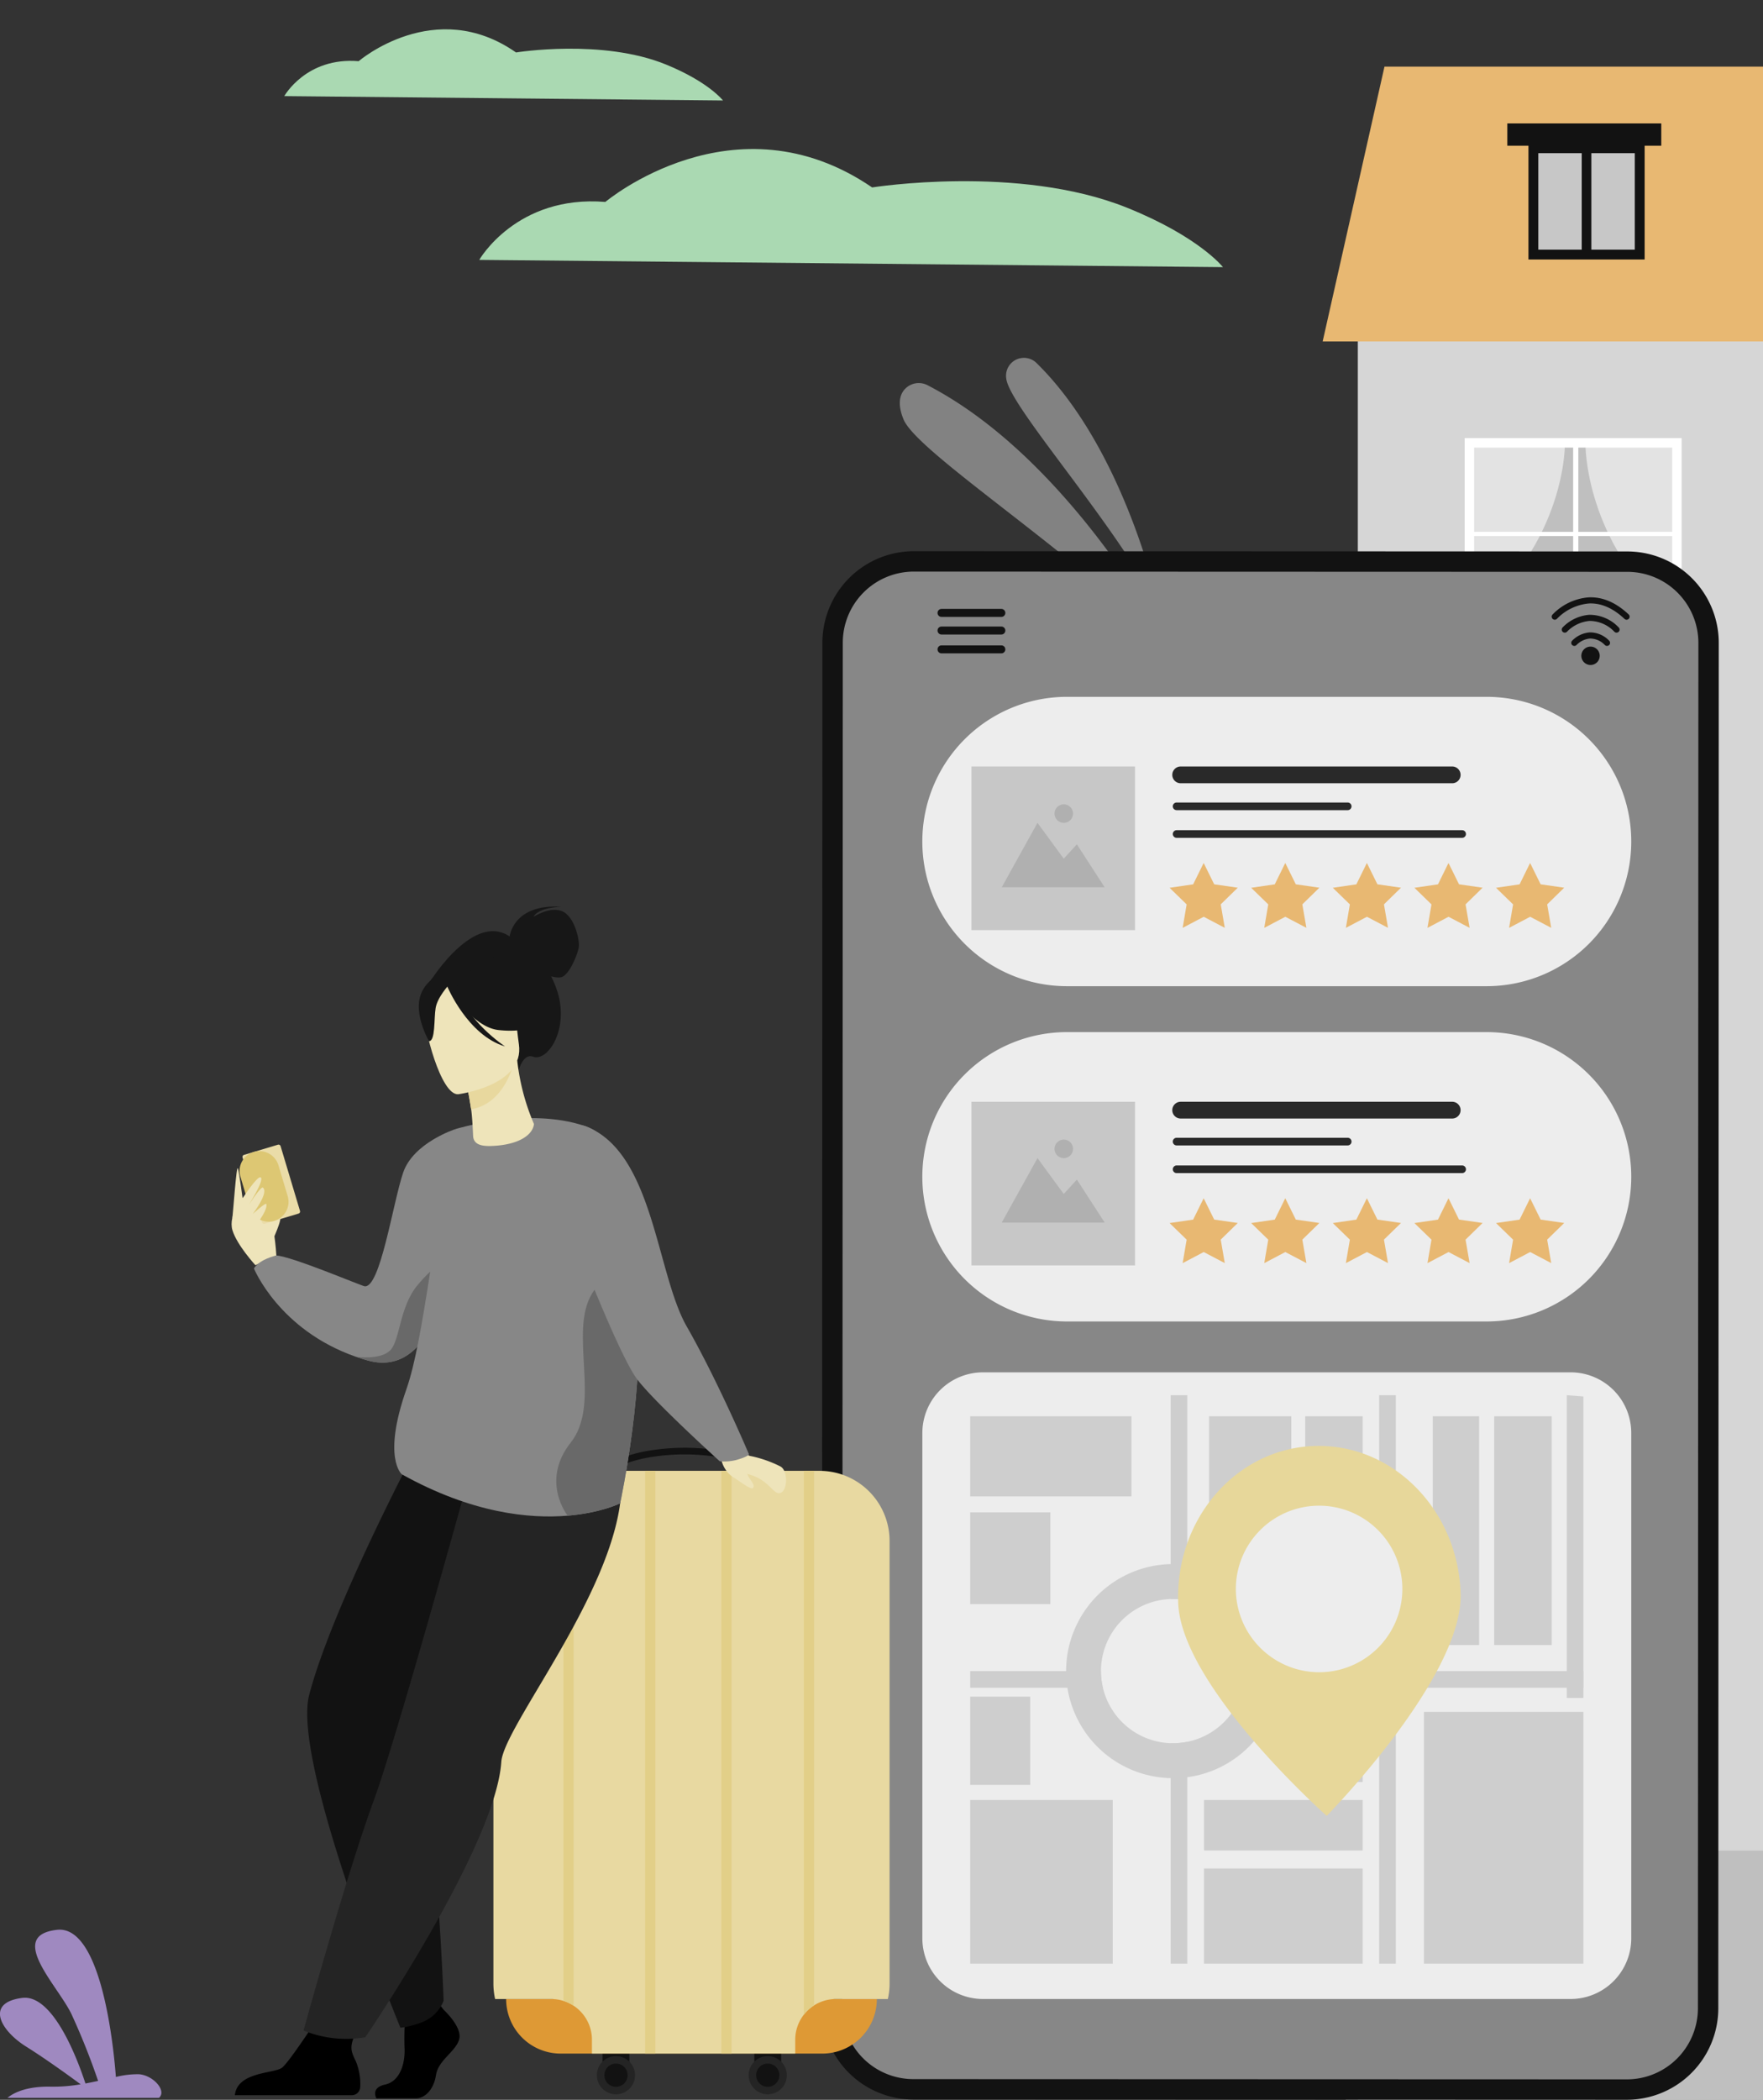 <svg xmlns="http://www.w3.org/2000/svg" xmlns:xlink="http://www.w3.org/1999/xlink" width="410.044" height="488.238" viewBox="0 0 410.044 488.238">
  <rect x="0" y="0" width="410.044" height="488.238" fill="#333333" stroke="none"/>
  <defs>
    <clipPath id="clip-path">
      <rect id="Rectángulo_402394" data-name="Rectángulo 402394" width="410.044" height="488.238" transform="translate(994.051 571.707)" fill="#fdebd3"/>
    </clipPath>
    <clipPath id="clip-path-2">
      <rect id="Rectángulo_402752" data-name="Rectángulo 402752" width="686.646" height="539.153" fill="none"/>
    </clipPath>
    <clipPath id="clip-path-4">
      <rect id="Rectángulo_402681" data-name="Rectángulo 402681" width="35.659" height="58.372" fill="none"/>
    </clipPath>
    <clipPath id="clip-path-5">
      <rect id="Rectángulo_402682" data-name="Rectángulo 402682" width="63.598" height="62.899" fill="none"/>
    </clipPath>
    <clipPath id="clip-path-6">
      <rect id="Rectángulo_402683" data-name="Rectángulo 402683" width="45.349" height="51.441" fill="none"/>
    </clipPath>
    <clipPath id="clip-path-7">
      <rect id="Rectángulo_402684" data-name="Rectángulo 402684" width="73.577" height="50.646" fill="none"/>
    </clipPath>
    <clipPath id="clip-path-8">
      <rect id="Rectángulo_402737" data-name="Rectángulo 402737" width="142.617" height="132.184" fill="none"/>
    </clipPath>
  </defs>
  <g id="Grupo_1102508" data-name="Grupo 1102508" transform="translate(-994.051 -580.707)">
    <g id="Enmascarar_grupo_1098698" data-name="Enmascarar grupo 1098698" transform="translate(0 9)" clip-path="url(#clip-path)">
      <g id="Grupo_1102377" data-name="Grupo 1102377" transform="translate(994.051 520.792)">
        <g id="Grupo_1102376" data-name="Grupo 1102376" clip-path="url(#clip-path-2)">
          <g id="Grupo_1102375" data-name="Grupo 1102375">
            <g id="Grupo_1102374" data-name="Grupo 1102374" clip-path="url(#clip-path-2)">
              <path id="Trazado_875698" data-name="Trazado 875698" d="M254.678,70.178s8.649-15.161,29.331-13.476c0,0,30.028-25.268,62.047-3.369,0,0,34.038-5.427,59.245,4.7,16.806,6.751,22.356,13.831,22.356,13.831Z" transform="translate(236.113 41.166)" fill="#aad9b2"/>
              <g id="Grupo_1102361" data-name="Grupo 1102361" transform="translate(233.985 134.103)" opacity="0.5">
                <g id="Grupo_1102360" data-name="Grupo 1102360">
                  <g id="Grupo_1102359" data-name="Grupo 1102359" clip-path="url(#clip-path-4)">
                    <path id="Trazado_875699" data-name="Trazado 875699" d="M157.077,127.959s-7.662-36.706-28.6-57.183a4.163,4.163,0,0,0-7.034,3.442c.008.066.013.129.023.2.823,6.595,24.536,32.649,35.609,53.545" transform="translate(-121.418 -69.587)" fill="#d1d1d1"/>
                  </g>
                </g>
              </g>
              <g id="Grupo_1102364" data-name="Grupo 1102364" transform="translate(209.281 139.992)" opacity="0.5">
                <g id="Grupo_1102363" data-name="Grupo 1102363">
                  <g id="Grupo_1102362" data-name="Grupo 1102362" clip-path="url(#clip-path-5)">
                    <path id="Trazado_875700" data-name="Trazado 875700" d="M172.2,135.542s-22.983-44.709-57.119-62.39A4.414,4.414,0,0,0,109.21,74.8c-.752,1.328-.967,3.322.266,6.3,3.288,7.928,41.76,32.233,62.721,54.448" transform="translate(-108.599 -72.643)" fill="#d1d1d1"/>
                  </g>
                </g>
              </g>
              <g id="Grupo_1102367" data-name="Grupo 1102367" transform="translate(549.719 307.298)" opacity="0.5">
                <g id="Grupo_1102366" data-name="Grupo 1102366">
                  <g id="Grupo_1102365" data-name="Grupo 1102365" clip-path="url(#clip-path-6)">
                    <path id="Trazado_875701" data-name="Trazado 875701" d="M285.257,210.9s14.465-34.593,38.9-50.741a4.165,4.165,0,0,1,6.257,4.71c-.019.062-.04.125-.06.189-2.056,6.321-30.271,27.419-45.094,45.842" transform="translate(-285.257 -159.461)" fill="#d1d1d1"/>
                  </g>
                </g>
              </g>
              <g id="Grupo_1102370" data-name="Grupo 1102370" transform="translate(544.57 317.71)" opacity="0.5">
                <g id="Grupo_1102369" data-name="Grupo 1102369">
                  <g id="Grupo_1102368" data-name="Grupo 1102368" clip-path="url(#clip-path-7)">
                    <path id="Trazado_875702" data-name="Trazado 875702" d="M282.585,215.51s31.024-39.556,67.89-50.461a4.417,4.417,0,0,1,5.45,2.729c.488,1.447.324,3.444-1.451,6.13-4.729,7.165-47.1,23.752-71.889,41.6" transform="translate(-282.585 -164.864)" fill="#d1d1d1"/>
                  </g>
                </g>
              </g>
              <path id="Trazado_875703" data-name="Trazado 875703" d="M432.571,199.428c-8.541-24.3-49.816-13.472-49.816-13.472s-25.218,45.485-33.408,47.127,13.968-43.1,13.968-43.1c-16.128-.37-55.495,22.264-55.495,22.264s6.309,50.438-2.031,50.012-3.309-44.944-3.309-44.944c-15.157,5.791-28.29,24.937-28.29,24.937-15.914,30.776,24.43,49.621,24.43,49.621s1.808,17.527-7.556,38.473h0a59.981,59.981,0,0,0-4.2,10.406l4.226-.31q.39-1.737.9-3.365l.008-.019.016-.046c.241-.674.588-1.634,1.023-2.8l0,0,0-.006c1.1-2.623,1.84-4.554,2.293-5.941l0-.013c3.284-8.217,8.1-18.963,11.651-21.4a8.24,8.24,0,0,1-1.046-1.871q.5.9,1.046,1.871c8.375,14.966,44.726,14.887,64.569,9.271s10.643-10.653-.884-19.076-34.079-4.321-41.061-7.442,2.567-7.46,16.074-7.415,21.212,12.981,43.061,13.451,35.378-41.56,35.378-41.56c-14.64,5.752-42.111-.536-43.526-5.625s38.4-7.5,44.489-9.508,16.02-15.2,7.479-39.506" transform="translate(250.757 170.17)" fill="#e6e6e6"/>
              <rect id="Rectángulo_402685" data-name="Rectángulo 402685" width="252.009" height="423.658" transform="translate(315.806 115.495)" fill="#d6d6d6"/>
              <rect id="Rectángulo_402686" data-name="Rectángulo 402686" width="21.083" height="0.973" transform="translate(567.815 167.525)" fill="#121212"/>
              <rect id="Rectángulo_402687" data-name="Rectángulo 402687" width="21.083" height="0.973" transform="translate(567.815 270.646)" fill="#121212"/>
              <path id="Trazado_875704" data-name="Trazado 875704" d="M321.287,225.582h0a16.313,16.313,0,0,1-16.265-16.265V94.009a16.265,16.265,0,0,1,32.529,0V209.317a16.313,16.313,0,0,1-16.265,16.265" transform="translate(282.787 72.077)" fill="#e8b872"/>
              <path id="Trazado_875705" data-name="Trazado 875705" d="M310.772,86.483h2.2v5.2h5.97v-5.2h2.2V99h-2.2V93.724h-5.97V99h-2.2Z" transform="translate(288.118 80.179)" fill="#fff"/>
              <path id="Trazado_875706" data-name="Trazado 875706" d="M310.067,105.585a6.543,6.543,0,1,1,6.525,6.469,6.411,6.411,0,0,1-6.525-6.469m10.778,0a4.287,4.287,0,0,0-4.253-4.452,4.237,4.237,0,0,0-4.218,4.452,4.288,4.288,0,0,0,4.253,4.452,4.238,4.238,0,0,0,4.218-4.452" transform="translate(287.464 91.889)" fill="#fff"/>
              <path id="Trazado_875707" data-name="Trazado 875707" d="M314.8,114h-3.968v-2.037h10.154V114h-3.97v10.476H314.8Z" transform="translate(288.169 103.804)" fill="#fff"/>
              <path id="Trazado_875708" data-name="Trazado 875708" d="M311.19,124.707h9.277v1.966h-7.078v3.255h6.275v1.966h-6.275v3.361h7.169v1.966H311.19Z" transform="translate(288.505 115.616)" fill="#fff"/>
              <path id="Trazado_875709" data-name="Trazado 875709" d="M311.426,137.448h2.2v10.51H320.2v2h-8.778Z" transform="translate(288.724 127.428)" fill="#fff"/>
              <rect id="Rectángulo_402688" data-name="Rectángulo 402688" width="48.264" height="69.909" transform="translate(493.602 153.885)" fill="#bfbfbf"/>
              <path id="Trazado_875710" data-name="Trazado 875710" d="M278.362,79.853s.516,23.306-22.225,41.388V79.853Z" transform="translate(237.465 74.032)" fill="#e3e3e3"/>
              <path id="Trazado_875711" data-name="Trazado 875711" d="M270.144,79.853s-.5,23.306,21.273,41.388V79.853Z" transform="translate(250.451 74.032)" fill="#e3e3e3"/>
              <rect id="Rectángulo_402689" data-name="Rectángulo 402689" width="1.21" height="69.909" transform="translate(517.735 153.885)" fill="#fff"/>
              <rect id="Rectángulo_402690" data-name="Rectángulo 402690" width="48.266" height="0.973" transform="translate(493.602 174.578)" fill="#fff"/>
              <rect id="Rectángulo_402691" data-name="Rectángulo 402691" width="48.266" height="0.973" transform="translate(493.602 199.921)" fill="#fff"/>
              <path id="Trazado_875712" data-name="Trazado 875712" d="M306.03,151.39H255.567V79.282H306.03Zm-48.264-2.2h46.065V81.481H257.766Z" transform="translate(236.937 73.503)" fill="#fff"/>
              <rect id="Rectángulo_402692" data-name="Rectángulo 402692" width="48.264" height="69.909" transform="translate(417.678 153.885)" fill="#bfbfbf"/>
              <path id="Trazado_875713" data-name="Trazado 875713" d="M238.964,79.853s.516,23.306-22.225,41.388V79.853Z" transform="translate(200.939 74.032)" fill="#e3e3e3"/>
              <path id="Trazado_875714" data-name="Trazado 875714" d="M230.746,79.853s-.493,23.306,21.273,41.388V79.853Z" transform="translate(213.925 74.032)" fill="#e3e3e3"/>
              <rect id="Rectángulo_402693" data-name="Rectángulo 402693" width="1.21" height="69.909" transform="translate(441.809 153.885)" fill="#fff"/>
              <rect id="Rectángulo_402694" data-name="Rectángulo 402694" width="48.266" height="0.973" transform="translate(417.678 174.578)" fill="#fff"/>
              <rect id="Rectángulo_402695" data-name="Rectángulo 402695" width="48.266" height="0.973" transform="translate(417.678 199.921)" fill="#fff"/>
              <path id="Trazado_875715" data-name="Trazado 875715" d="M266.632,151.39H216.169V79.282h50.463Zm-48.264-2.2h46.065V81.481H218.368Z" transform="translate(200.411 73.503)" fill="#fff"/>
              <rect id="Rectángulo_402696" data-name="Rectángulo 402696" width="48.264" height="69.909" transform="translate(341.754 153.885)" fill="#bfbfbf"/>
              <path id="Trazado_875716" data-name="Trazado 875716" d="M199.566,79.853s.516,23.306-22.225,41.388V79.853Z" transform="translate(164.413 74.032)" fill="#e3e3e3"/>
              <path id="Trazado_875717" data-name="Trazado 875717" d="M191.347,79.853s-.493,23.306,21.275,41.388V79.853Z" transform="translate(177.398 74.032)" fill="#e3e3e3"/>
              <rect id="Rectángulo_402697" data-name="Rectángulo 402697" width="1.21" height="69.909" transform="translate(365.885 153.885)" fill="#fff"/>
              <rect id="Rectángulo_402698" data-name="Rectángulo 402698" width="48.266" height="0.973" transform="translate(341.754 174.578)" fill="#fff"/>
              <rect id="Rectángulo_402699" data-name="Rectángulo 402699" width="48.266" height="0.973" transform="translate(341.754 199.921)" fill="#fff"/>
              <path id="Trazado_875718" data-name="Trazado 875718" d="M227.234,151.39H176.771V79.282h50.463Zm-48.264-2.2h46.065V81.481H178.97Z" transform="translate(163.885 73.503)" fill="#fff"/>
              <rect id="Rectángulo_402700" data-name="Rectángulo 402700" width="48.264" height="69.909" transform="translate(493.602 258.862)" fill="#bfbfbf"/>
              <path id="Trazado_875719" data-name="Trazado 875719" d="M278.362,134.327s.516,23.306-22.225,41.388V134.327Z" transform="translate(237.465 124.535)" fill="#e3e3e3"/>
              <path id="Trazado_875720" data-name="Trazado 875720" d="M270.144,134.327s-.5,23.306,21.273,41.388V134.327Z" transform="translate(250.451 124.535)" fill="#e3e3e3"/>
              <rect id="Rectángulo_402701" data-name="Rectángulo 402701" width="1.21" height="69.909" transform="translate(517.735 258.862)" fill="#fff"/>
              <rect id="Rectángulo_402702" data-name="Rectángulo 402702" width="48.266" height="0.973" transform="translate(493.602 279.557)" fill="#fff"/>
              <rect id="Rectángulo_402703" data-name="Rectángulo 402703" width="48.266" height="0.973" transform="translate(493.602 304.898)" fill="#fff"/>
              <path id="Trazado_875721" data-name="Trazado 875721" d="M306.03,205.865H255.567V133.757H306.03Zm-48.264-2.2h46.065V135.954H257.766Z" transform="translate(236.937 124.006)" fill="#fff"/>
              <rect id="Rectángulo_402704" data-name="Rectángulo 402704" width="48.264" height="69.909" transform="translate(417.678 258.862)" fill="#bfbfbf"/>
              <path id="Trazado_875722" data-name="Trazado 875722" d="M238.964,134.327s.516,23.306-22.225,41.388V134.327Z" transform="translate(200.939 124.535)" fill="#e3e3e3"/>
              <path id="Trazado_875723" data-name="Trazado 875723" d="M230.746,134.327s-.493,23.306,21.273,41.388V134.327Z" transform="translate(213.925 124.535)" fill="#e3e3e3"/>
              <rect id="Rectángulo_402705" data-name="Rectángulo 402705" width="1.21" height="69.909" transform="translate(441.809 258.862)" fill="#fff"/>
              <rect id="Rectángulo_402706" data-name="Rectángulo 402706" width="48.266" height="0.973" transform="translate(417.678 279.557)" fill="#fff"/>
              <rect id="Rectángulo_402707" data-name="Rectángulo 402707" width="48.266" height="0.973" transform="translate(417.678 304.898)" fill="#fff"/>
              <path id="Trazado_875724" data-name="Trazado 875724" d="M266.632,205.865H216.169V133.757h50.463Zm-48.264-2.2h46.065V135.954H218.368Z" transform="translate(200.411 124.006)" fill="#fff"/>
              <rect id="Rectángulo_402708" data-name="Rectángulo 402708" width="48.264" height="69.909" transform="translate(341.754 258.862)" fill="#bfbfbf"/>
              <path id="Trazado_875725" data-name="Trazado 875725" d="M199.566,134.327s.516,23.306-22.225,41.388V134.327Z" transform="translate(164.413 124.535)" fill="#e3e3e3"/>
              <path id="Trazado_875726" data-name="Trazado 875726" d="M191.347,134.327s-.493,23.306,21.275,41.388V134.327Z" transform="translate(177.398 124.535)" fill="#e3e3e3"/>
              <rect id="Rectángulo_402709" data-name="Rectángulo 402709" width="1.21" height="69.909" transform="translate(365.885 258.862)" fill="#fff"/>
              <rect id="Rectángulo_402710" data-name="Rectángulo 402710" width="48.266" height="0.973" transform="translate(341.754 279.557)" fill="#fff"/>
              <rect id="Rectángulo_402711" data-name="Rectángulo 402711" width="48.266" height="0.973" transform="translate(341.754 304.898)" fill="#fff"/>
              <path id="Trazado_875727" data-name="Trazado 875727" d="M227.234,205.865H176.771V133.757h50.463Zm-48.264-2.2h46.065V135.954H178.97Z" transform="translate(163.885 124.006)" fill="#fff"/>
              <rect id="Rectángulo_402712" data-name="Rectángulo 402712" width="48.264" height="69.909" transform="translate(417.678 363.839)" fill="#bfbfbf"/>
              <path id="Trazado_875728" data-name="Trazado 875728" d="M238.964,188.8s.516,23.306-22.225,41.388V188.8Z" transform="translate(200.939 175.039)" fill="#e3e3e3"/>
              <path id="Trazado_875729" data-name="Trazado 875729" d="M230.746,188.8s-.493,23.306,21.273,41.388V188.8Z" transform="translate(213.925 175.039)" fill="#e3e3e3"/>
              <rect id="Rectángulo_402713" data-name="Rectángulo 402713" width="1.21" height="69.909" transform="translate(441.809 363.841)" fill="#fff"/>
              <rect id="Rectángulo_402714" data-name="Rectángulo 402714" width="48.266" height="0.973" transform="translate(417.678 384.534)" fill="#fff"/>
              <rect id="Rectángulo_402715" data-name="Rectángulo 402715" width="48.266" height="0.973" transform="translate(417.678 409.875)" fill="#fff"/>
              <path id="Trazado_875730" data-name="Trazado 875730" d="M266.632,260.339H216.169V188.231h50.463Zm-48.264-2.2h46.065V190.432H218.368Z" transform="translate(200.411 174.509)" fill="#fff"/>
              <rect id="Rectángulo_402716" data-name="Rectángulo 402716" width="48.264" height="69.909" transform="translate(341.754 363.839)" fill="#bfbfbf"/>
              <path id="Trazado_875731" data-name="Trazado 875731" d="M199.566,188.8s.516,23.306-22.225,41.388V188.8Z" transform="translate(164.413 175.039)" fill="#e3e3e3"/>
              <path id="Trazado_875732" data-name="Trazado 875732" d="M191.347,188.8s-.493,23.306,21.275,41.388V188.8Z" transform="translate(177.398 175.039)" fill="#e3e3e3"/>
              <rect id="Rectángulo_402717" data-name="Rectángulo 402717" width="1.21" height="69.909" transform="translate(365.885 363.841)" fill="#fff"/>
              <rect id="Rectángulo_402718" data-name="Rectángulo 402718" width="48.266" height="0.973" transform="translate(341.754 384.534)" fill="#fff"/>
              <rect id="Rectángulo_402719" data-name="Rectángulo 402719" width="48.266" height="0.973" transform="translate(341.754 409.875)" fill="#fff"/>
              <path id="Trazado_875733" data-name="Trazado 875733" d="M227.234,260.339H176.771V188.231h50.463Zm-48.264-2.2h46.065V190.432H178.97Z" transform="translate(163.885 174.509)" fill="#fff"/>
              <rect id="Rectángulo_402720" data-name="Rectángulo 402720" width="258.954" height="57.933" transform="translate(312.979 481.207)" fill="#bfbfbf"/>
              <path id="Trazado_875734" data-name="Trazado 875734" d="M304.275,113.1,304.163,430.6a18.882,18.882,0,0,1-18.886,18.878l-165.97-.056a18.885,18.885,0,0,1-18.878-18.893l.11-317.492a18.883,18.883,0,0,1,18.891-18.876l165.966.058A18.882,18.882,0,0,1,304.275,113.1" transform="translate(93.109 87.293)" fill="#878787"/>
              <path id="Trazado_875735" data-name="Trazado 875735" d="M286.415,452.986l-165.97-.056A21.28,21.28,0,0,1,99.2,431.666l.11-317.492a21.278,21.278,0,0,1,21.262-21.248l165.97.058a21.278,21.278,0,0,1,21.246,21.262l-.11,317.494a21.277,21.277,0,0,1-21.262,21.246M120.569,97.667a16.531,16.531,0,0,0-16.519,16.509l-.11,317.492a16.532,16.532,0,0,0,16.508,16.521l165.97.056a16.531,16.531,0,0,0,16.519-16.508l.11-317.494a16.531,16.531,0,0,0-16.508-16.519Z" transform="translate(91.968 86.152)" fill="#121212"/>
              <path id="Trazado_875736" data-name="Trazado 875736" d="M276.2,206.107V323.6a14.109,14.109,0,0,1-14.108,14.108H125.422a14.106,14.106,0,0,1-14.1-14.108v-117.5A14.106,14.106,0,0,1,125.422,192H262.094A14.1,14.1,0,0,1,276.2,206.107" transform="translate(103.203 178.003)" fill="#ededed"/>
              <path id="Trazado_875737" data-name="Trazado 875737" d="M242.563,218.229H144.955a33.639,33.639,0,1,1,0-67.279h97.608a33.639,33.639,0,1,1,0,67.279" transform="translate(103.201 139.946)" fill="#ededed"/>
              <path id="Trazado_875738" data-name="Trazado 875738" d="M182.222,165.478H142.435a.889.889,0,1,1,0-1.779h39.787a.889.889,0,1,1,0,1.779" transform="translate(131.227 151.766)" fill="#292929"/>
              <path id="Trazado_875739" data-name="Trazado 875739" d="M208.839,168.818h-66.4a.889.889,0,1,1,0-1.779h66.4a.889.889,0,1,1,0,1.779" transform="translate(131.227 154.862)" fill="#292929"/>
              <rect id="Rectángulo_402721" data-name="Rectángulo 402721" width="38.047" height="38.047" transform="translate(225.939 307.093)" fill="#c7c7c7"/>
              <path id="Trazado_875740" data-name="Trazado 875740" d="M120.9,181.134l8.31-14.981,6.109,8.335,3.053-3.336,6.464,9.982Z" transform="translate(112.091 154.04)" fill="#b0b0b0"/>
              <path id="Trazado_875741" data-name="Trazado 875741" d="M127.271,166.072a2.151,2.151,0,1,1,2.151,2.151,2.152,2.152,0,0,1-2.151-2.151" transform="translate(117.993 151.972)" fill="#b0b0b0"/>
              <path id="Trazado_875742" data-name="Trazado 875742" d="M206.585,163.254H143.434a1.949,1.949,0,0,1,0-3.9h63.151a1.949,1.949,0,1,1,0,3.9" transform="translate(131.172 147.738)" fill="#292929"/>
              <path id="Trazado_875743" data-name="Trazado 875743" d="M151.537,175.958l5.481.79-3.962,3.87.942,5.458-4.9-2.573-4.9,2.582.931-5.459-3.97-3.86,5.481-.8,2.446-4.97Z" transform="translate(130.866 158.529)" fill="#e8b872"/>
              <path id="Trazado_875744" data-name="Trazado 875744" d="M161.386,175.958l5.481.79-3.962,3.87.942,5.458-4.9-2.573-4.9,2.582.931-5.459-3.97-3.86,5.481-.8,2.446-4.97Z" transform="translate(139.997 158.529)" fill="#e8b872"/>
              <path id="Trazado_875745" data-name="Trazado 875745" d="M171.236,175.958l5.481.79-3.962,3.87.942,5.458-4.9-2.573-4.9,2.582.931-5.459-3.97-3.86,5.479-.8,2.447-4.97Z" transform="translate(149.129 158.529)" fill="#e8b872"/>
              <path id="Trazado_875746" data-name="Trazado 875746" d="M181.085,175.958l5.481.79-3.962,3.87.942,5.458-4.9-2.573-4.9,2.582.931-5.459-3.97-3.86,5.481-.8,2.446-4.97Z" transform="translate(158.26 158.529)" fill="#e8b872"/>
              <path id="Trazado_875747" data-name="Trazado 875747" d="M190.935,175.958l5.481.79-3.962,3.87.942,5.458-4.9-2.573-4.9,2.582.931-5.459-3.97-3.86,5.481-.8,2.446-4.97Z" transform="translate(167.392 158.529)" fill="#e8b872"/>
              <path id="Trazado_875748" data-name="Trazado 875748" d="M242.563,177.776H144.955a33.639,33.639,0,0,1,0-67.279h97.608a33.639,33.639,0,0,1,0,67.279" transform="translate(103.201 102.442)" fill="#ededed"/>
              <path id="Trazado_875749" data-name="Trazado 875749" d="M182.222,125.026H142.435a.889.889,0,1,1,0-1.779h39.787a.889.889,0,1,1,0,1.779" transform="translate(131.227 114.263)" fill="#292929"/>
              <path id="Trazado_875750" data-name="Trazado 875750" d="M208.839,128.364h-66.4a.888.888,0,1,1,0-1.777h66.4a.888.888,0,1,1,0,1.777" transform="translate(131.227 117.359)" fill="#292929"/>
              <rect id="Rectángulo_402722" data-name="Rectángulo 402722" width="38.047" height="38.049" transform="translate(225.939 229.134)" fill="#c7c7c7"/>
              <path id="Trazado_875751" data-name="Trazado 875751" d="M120.9,140.681l8.31-14.981,6.109,8.335,3.053-3.336,6.464,9.982Z" transform="translate(112.091 116.536)" fill="#b0b0b0"/>
              <path id="Trazado_875752" data-name="Trazado 875752" d="M127.271,125.619a2.151,2.151,0,1,1,2.151,2.151,2.152,2.152,0,0,1-2.151-2.151" transform="translate(117.993 114.468)" fill="#b0b0b0"/>
              <path id="Trazado_875753" data-name="Trazado 875753" d="M206.585,122.8H143.434a1.949,1.949,0,0,1,0-3.9h63.151a1.949,1.949,0,1,1,0,3.9" transform="translate(131.172 110.234)" fill="#292929"/>
              <path id="Trazado_875754" data-name="Trazado 875754" d="M151.537,135.506l5.481.79-3.962,3.87.942,5.458-4.9-2.573-4.9,2.582.931-5.459-3.97-3.86,5.481-.8,2.446-4.97Z" transform="translate(130.866 121.025)" fill="#e8b872"/>
              <path id="Trazado_875755" data-name="Trazado 875755" d="M161.386,135.506l5.481.79-3.962,3.87.942,5.458-4.9-2.573-4.9,2.582.931-5.459-3.97-3.86,5.481-.8,2.446-4.97Z" transform="translate(139.997 121.025)" fill="#e8b872"/>
              <path id="Trazado_875756" data-name="Trazado 875756" d="M171.236,135.506l5.481.79-3.962,3.87.942,5.458-4.9-2.573-4.9,2.582.931-5.459-3.97-3.86,5.479-.8,2.447-4.97Z" transform="translate(149.129 121.025)" fill="#e8b872"/>
              <path id="Trazado_875757" data-name="Trazado 875757" d="M181.085,135.506l5.481.79-3.962,3.87.942,5.458-4.9-2.573-4.9,2.582.931-5.459-3.97-3.86,5.481-.8,2.446-4.97Z" transform="translate(158.26 121.025)" fill="#e8b872"/>
              <path id="Trazado_875758" data-name="Trazado 875758" d="M190.935,135.506l5.481.79-3.962,3.87.942,5.458-4.9-2.573-4.9,2.582.931-5.459-3.97-3.86,5.481-.8,2.446-4.97Z" transform="translate(167.392 121.025)" fill="#e8b872"/>
              <g id="Grupo_1102373" data-name="Grupo 1102373" transform="translate(225.652 375.315)" opacity="0.3">
                <g id="Grupo_1102372" data-name="Grupo 1102372">
                  <g id="Grupo_1102371" data-name="Grupo 1102371" clip-path="url(#clip-path-8)">
                    <path id="Trazado_875759" data-name="Trazado 875759" d="M156.866,215.352a24.769,24.769,0,0,0-3.317-.22c-.183,0-.368,0-.547.008a24.891,24.891,0,0,0,0,49.769c.179,0,.364.008.547.008a24.878,24.878,0,0,0,24.6-21.025,25.593,25.593,0,0,0,.3-3.868,24.894,24.894,0,0,0-21.576-24.673m0,41.109a16.8,16.8,0,0,1-3.317.329c-.183,0-.368,0-.547-.008a16.767,16.767,0,0,1,0-33.516c.179,0,.364-.008.547-.008a16.766,16.766,0,0,1,3.317,33.2" transform="translate(-106.374 -175.865)" fill="#878787"/>
                    <path id="Trazado_875760" data-name="Trazado 875760" d="M147.5,228.049a16.845,16.845,0,0,0,.447,3.868H117.094v-3.868Z" transform="translate(-117.094 -163.89)" fill="#878787"/>
                    <path id="Trazado_875761" data-name="Trazado 875761" d="M229.165,228.049v3.868H150.042a16.847,16.847,0,0,0,.447-3.868Z" transform="translate(-86.548 -163.89)" fill="#878787"/>
                    <path id="Trazado_875762" data-name="Trazado 875762" d="M145.154,194.757v47.721a16.8,16.8,0,0,0-3.317-.33c-.183,0-.368,0-.547.008v-47.4Z" transform="translate(-94.662 -194.755)" fill="#878787"/>
                    <path id="Trazado_875763" data-name="Trazado 875763" d="M145.154,236.578v51.588H141.29V236.9c.179,0,.364.008.547.008a16.806,16.806,0,0,0,3.317-.329" transform="translate(-94.662 -155.983)" fill="#878787"/>
                    <path id="Trazado_875764" data-name="Trazado 875764" d="M189.094,194.756v70.4h3.868v-70.1Z" transform="translate(-50.343 -194.756)" fill="#878787"/>
                    <rect id="Rectángulo_402723" data-name="Rectángulo 402723" width="3.868" height="132.184" transform="translate(95.124)" fill="#878787"/>
                    <rect id="Rectángulo_402724" data-name="Rectángulo 402724" width="19.121" height="29.695" transform="translate(55.564 4.901)" fill="#878787"/>
                    <rect id="Rectángulo_402725" data-name="Rectángulo 402725" width="18.637" height="21.337" transform="translate(0.002 27.247)" fill="#878787"/>
                    <rect id="Rectángulo_402726" data-name="Rectángulo 402726" width="37.503" height="18.637" transform="translate(0.002 4.901)" fill="#878787"/>
                    <rect id="Rectángulo_402727" data-name="Rectángulo 402727" width="13.374" height="18.458" transform="translate(77.913 4.901)" fill="#878787"/>
                    <rect id="Rectángulo_402728" data-name="Rectángulo 402728" width="13.374" height="30.845" transform="translate(77.913 27.247)" fill="#878787"/>
                    <rect id="Rectángulo_402729" data-name="Rectángulo 402729" width="13.374" height="18.261" transform="translate(77.913 71.686)" fill="#878787"/>
                    <rect id="Rectángulo_402730" data-name="Rectángulo 402730" width="10.792" height="53.192" transform="translate(107.58 4.901)" fill="#878787"/>
                    <rect id="Rectángulo_402731" data-name="Rectángulo 402731" width="13.374" height="53.192" transform="translate(121.874 4.901)" fill="#878787"/>
                    <rect id="Rectángulo_402732" data-name="Rectángulo 402732" width="37.085" height="58.553" transform="translate(105.532 73.631)" fill="#878787"/>
                    <rect id="Rectángulo_402733" data-name="Rectángulo 402733" width="36.91" height="22.146" transform="translate(54.377 110.038)" fill="#878787"/>
                    <rect id="Rectángulo_402734" data-name="Rectángulo 402734" width="36.91" height="11.738" transform="translate(54.377 94.124)" fill="#878787"/>
                    <rect id="Rectángulo_402735" data-name="Rectángulo 402735" width="33.154" height="38.06" transform="translate(0.002 94.124)" fill="#878787"/>
                    <rect id="Rectángulo_402736" data-name="Rectángulo 402736" width="13.958" height="20.508" transform="translate(0.002 70.095)" fill="#878787"/>
                  </g>
                </g>
              </g>
              <rect id="Rectángulo_402738" data-name="Rectángulo 402738" width="6.242" height="8.5" transform="translate(140.141 523.64)" fill="#121212"/>
              <rect id="Rectángulo_402739" data-name="Rectángulo 402739" width="6.242" height="8.5" transform="translate(175.443 523.64)" fill="#121212"/>
              <path id="Trazado_875765" data-name="Trazado 875765" d="M72.036,278.941a4.44,4.44,0,1,1,4.44,4.444,4.443,4.443,0,0,1-4.44-4.444" transform="translate(66.785 254.487)" fill="#242424"/>
              <path id="Trazado_875766" data-name="Trazado 875766" d="M72.942,278.1a2.7,2.7,0,1,1,2.7,2.7,2.7,2.7,0,0,1-2.7-2.7" transform="translate(67.625 255.327)" fill="#121212"/>
              <path id="Trazado_875767" data-name="Trazado 875767" d="M90.356,278.941a4.44,4.44,0,1,1,4.44,4.444,4.442,4.442,0,0,1-4.44-4.444" transform="translate(83.769 254.487)" fill="#242424"/>
              <path id="Trazado_875768" data-name="Trazado 875768" d="M91.261,278.1a2.7,2.7,0,1,1,2.7,2.7,2.7,2.7,0,0,1-2.7-2.7" transform="translate(84.608 255.327)" fill="#121212"/>
              <path id="Trazado_875769" data-name="Trazado 875769" d="M134.621,280.3H73.769a12.685,12.685,0,0,1-12.684-12.686h86.222A12.685,12.685,0,0,1,134.621,280.3" transform="translate(56.632 248.105)" fill="#de9935"/>
              <path id="Trazado_875770" data-name="Trazado 875770" d="M151.69,220.182v102.9a16.44,16.44,0,0,1-.4,3.613H139.219a9.469,9.469,0,0,0-9.47,9.477v3.207H82.466v-3.207A9.458,9.458,0,0,0,73,326.7H59.95a16.44,16.44,0,0,1-.4-3.613v-102.9a16.291,16.291,0,0,1,16.284-16.3h59.573a16.289,16.289,0,0,1,16.284,16.3" transform="translate(55.208 189.02)" fill="#e8d9a1"/>
              <path id="Trazado_875771" data-name="Trazado 875771" d="M110.326,206.42A49.558,49.558,0,0,0,84.052,203.2a33.069,33.069,0,0,0-10.1,3.17l-.769-1.339a33.733,33.733,0,0,1,10.537-3.342,51.049,51.049,0,0,1,27.17,3.291Z" transform="translate(67.85 186.429)" fill="#121212"/>
              <path id="Trazado_875772" data-name="Trazado 875772" d="M70.374,203.883V328.256A9.466,9.466,0,0,0,68,327.129V203.883Z" transform="translate(63.043 189.02)" fill="#e2cf88"/>
              <rect id="Rectángulo_402740" data-name="Rectángulo 402740" width="2.374" height="135.498" transform="translate(150.046 392.905)" fill="#e2cf88"/>
              <rect id="Rectángulo_402741" data-name="Rectángulo 402741" width="2.374" height="135.498" transform="translate(167.777 392.905)" fill="#e2cf88"/>
              <path id="Trazado_875773" data-name="Trazado 875773" d="M99.391,203.883v124.3a9.4,9.4,0,0,0-2.374,2.16V203.883Z" transform="translate(89.945 189.02)" fill="#e2cf88"/>
              <path id="Trazado_875774" data-name="Trazado 875774" d="M33.194,179.224c0-.177,2.6-5.55,1.771-5.962s-2.307-.351-2.478.59.707,5.373.707,5.373" transform="translate(30.098 160.405)" fill="#eee4ba"/>
              <path id="Trazado_875775" data-name="Trazado 875775" d="M38.36,184.629c0-.528-.609-8.572-1.966-10.173s-4.128-3.877-5-3.808-4.278,4.6-3.255,8.069,5.35,8.165,5.35,8.165Z" transform="translate(25.913 158.207)" fill="#eee4ba"/>
              <path id="Trazado_875776" data-name="Trazado 875776" d="M42.315,180.557l-7.9,2.368a.5.5,0,0,1-.617-.333L29.284,167.53a.494.494,0,0,1,.331-.617l7.9-2.368a.5.5,0,0,1,.617.333l4.513,15.062a.5.5,0,0,1-.331.617" transform="translate(27.13 152.531)" fill="#eadca8"/>
              <path id="Trazado_875777" data-name="Trazado 875777" d="M37.005,181.518h0a4.619,4.619,0,0,1-5.75-3.1l-2.147-7.165a4.618,4.618,0,0,1,3.1-5.749h0a4.619,4.619,0,0,1,5.75,3.1l2.147,7.163a4.619,4.619,0,0,1-3.1,5.75" transform="translate(26.805 153.26)" fill="#ddc773"/>
              <path id="Trazado_875778" data-name="Trazado 875778" d="M29.315,173.255s3.29-5.061,4.093-4.779c1.147.4-2.983,6.824-2.983,6.824s3.062-4.8,3.538-4.438c1.091.823-.644,3.837-2.363,6.149,0,0,3.078-2.817,3.178-2.311.351,1.779-3.378,6.086-3.378,6.086l-2.085-4.762Z" transform="translate(27.178 156.184)" fill="#eee4ba"/>
              <path id="Trazado_875779" data-name="Trazado 875779" d="M28.035,178.987c.16-.619.962-12.705,1.307-11.559s1.16,7.485,1.16,7.485Z" transform="translate(25.991 155.152)" fill="#eee4ba"/>
              <path id="Trazado_875780" data-name="Trazado 875780" d="M78.1,180.013s-.345,13.141-4.134,23.748c-2.995,8.375-8.138,15.17-16.96,12.659q-1.356-.384-2.623-.829l-.012,0c-17.926-6.244-23.725-20.537-23.725-20.537,1.335-2.2,5.2-3.012,5.2-3.012,3.609.195,19.473,6.932,20.485,7.136,3.669.738,6.633-19.425,9.019-26.411S77.5,162.654,77.5,162.654Z" transform="translate(28.418 150.797)" fill="#878787"/>
              <path id="Trazado_875781" data-name="Trazado 875781" d="M62.9,179.077l-.345,9.468c-2.993,8.377-8.136,15.17-16.96,12.661q-1.353-.384-2.623-.829c.283.037,5.683.767,7.944-1.493,2.322-2.326,2.079-10.031,6.358-15.166s5.627-4.64,5.627-4.64" transform="translate(39.837 166.011)" fill="#696969"/>
              <path id="Trazado_875782" data-name="Trazado 875782" d="M61.256,269.851s4.409,4.026,3.552,6.887-4.845,4.768-5.38,8.263-2.69,5.4-4.629,5.4H45.564s-1.422-2.461,2.02-3.2,4.741-4.851,4.525-8.664a67.184,67.184,0,0,1,.322-8.9l7.319-1.7Z" transform="translate(41.973 248.411)"/>
              <path id="Trazado_875783" data-name="Trazado 875783" d="M28.344,289.283H55.532a1.969,1.969,0,0,0,1.971-1.912,13.87,13.87,0,0,0-.973-5.862c-1.451-3.218-2.368-3.783,3.762-13.145-1.842,1.9-6.812,1.031-11.006.466-.515.833-8.294,12.852-10.009,14.085-1.9,1.362-10.349.877-10.932,6.367" transform="translate(26.278 248.801)"/>
              <path id="Trazado_875784" data-name="Trazado 875784" d="M62.609,202.4S42.9,239.594,37.539,260.075c-4.157,15.9,21.217,77.408,21.217,77.408a20.312,20.312,0,0,0,5.458-1.466,8.854,8.854,0,0,0,4.587-4.808s-1.505-43.98-6.641-65.259c-1.152-4.775,5.585-20.181,16.958-28.619s16.107-35.586,9.337-37.42-25.846,2.49-25.846,2.49" transform="translate(34.376 184.916)" fill="#121212"/>
              <path id="Trazado_875785" data-name="Trazado 875785" d="M79.9,195.5S59.176,271.468,52.89,288.527,36.633,341.79,36.633,341.79a26.268,26.268,0,0,0,14.374,1.559s30.3-44.391,31.622-64.011c.609-9.069,31.088-45.021,27.692-68.462Z" transform="translate(33.963 181.252)" fill="#242424"/>
              <path id="Trazado_875786" data-name="Trazado 875786" d="M100.117,250.893s-4.409,2.224-12.206,2.875h-.006c-8.926.75-22.295-.565-38.577-9.63,0,0-4.542-3.742,1.039-19.656,4.222-12.046,6.28-37.449,11.435-60.6,0,0,16.721-5.246,30.138-.711,10.25,3.467,9.229,19.2,11.123,35.578.175,1.53.378,3.062.617,4.592,2.8,17.932-3.563,47.549-3.563,47.549" transform="translate(44.117 149.567)" fill="#878787"/>
              <path id="Trazado_875787" data-name="Trazado 875787" d="M51.9,150.524s11.414-18.579,20.252-9.017c0,0,5.777,1.476,9.088,10.472,3.376,9.179-1.883,17.282-5.394,15.974C73.6,167.112,72.542,171,72.542,171Z" transform="translate(48.119 128.655)" fill="#171717"/>
              <path id="Trazado_875788" data-name="Trazado 875788" d="M61.5,142.8s.784-7.691,12.023-6.943c0,0-5.315.094-6.454,2.313,0,0,3.862-2.492,6.681-1.28s4.014,6.487,3.864,8.167-2.32,6.924-4.215,7.2-4.375-1.066-4.375-1.066Z" transform="translate(57.021 125.902)" fill="#171717"/>
              <path id="Trazado_875789" data-name="Trazado 875789" d="M72.1,169.137a51.842,51.842,0,0,1-3.889-14.752l-.676.237-11.343,3.995s.794,3.636,1.3,7.1c.208,1.416.357,3.941.453,6.147.1,2.255,2.316,2.467,4.571,2.363,6-.277,9.3-2.515,9.583-5.088" transform="translate(52.091 143.131)" fill="#eee4ba"/>
              <path id="Trazado_875790" data-name="Trazado 875790" d="M56.186,158.5s.8,3.636,1.3,7.1c6.508-1.125,9.1-7.585,10.042-11.092Z" transform="translate(52.09 143.245)" fill="#e8d89e"/>
              <path id="Trazado_875791" data-name="Trazado 875791" d="M73.319,164.894s2.644-5.9,2.8-10.649c.11-3.39-3.338-15.39-15.388-11.854a16.878,16.878,0,0,0-6.554,3.621c-2.413,2.189-5.706,6.639.145,16.7l1.64,3.45Z" transform="translate(47.325 131.413)" fill="#171717"/>
              <path id="Trazado_875792" data-name="Trazado 875792" d="M59.063,171.532s15.5-1.973,14.12-11.607-.3-16.375-10.258-15.521-11.347,4.8-11.669,8.13,3.741,19.263,7.807,19" transform="translate(47.504 133.81)" fill="#eee4ba"/>
              <path id="Trazado_875793" data-name="Trazado 875793" d="M53.631,146.02s5.862,10.69,12.6,11.424,9.3-1.413,9.3-1.413a18.589,18.589,0,0,1-7.583-10s-11.9-5.847-14.32-.01" transform="translate(49.721 132.973)" fill="#171717"/>
              <path id="Trazado_875794" data-name="Trazado 875794" d="M57.672,145.879s-2.8,2.979-3.214,5.542-.037,7.662-1.534,7.7c0,0-4.3-7.221-1.337-12.081,3.137-5.155,6.086-1.164,6.086-1.164" transform="translate(46.862 133.879)" fill="#171717"/>
              <path id="Trazado_875795" data-name="Trazado 875795" d="M53.968,146.987s4.721,11.4,13.465,14.006c0,0-9.244-6.088-11.067-13.8s-2.4-.206-2.4-.206" transform="translate(50.034 133.236)" fill="#171717"/>
              <path id="Trazado_875796" data-name="Trazado 875796" d="M81.99,233.5s-4.409,2.224-12.206,2.875h-.006s-6.406-8.03.74-17.03-.557-25.6,4.945-34.634c3.831-6.284,7.558-4.822,9.474-3.353.175,1.53.378,3.062.617,4.592,2.8,17.932-3.563,47.549-3.563,47.549" transform="translate(62.244 166.957)" fill="#696969"/>
              <path id="Trazado_875797" data-name="Trazado 875797" d="M91.691,200.878s.95,2.212,2.278,2.361a27.754,27.754,0,0,1,6.941,2.442c1.758,1.043,1.638,5.708-.118,6.147s-2.634-3.477-8.123-4.525c-1.862-.357-4.573.931-5.671-3.529Z" transform="translate(80.657 186.235)" fill="#eee4ba"/>
              <path id="Trazado_875798" data-name="Trazado 875798" d="M72.186,162.344c15.958,5.87,16.548,34.141,23.663,46.592,7.336,12.84,14.482,29.741,14.482,29.741s-.129.507-2.866,1.289a11.4,11.4,0,0,1-3.937.318s-15.078-13.638-19.175-19.019S70.6,190.921,70.6,190.921s-4.748-30.907,1.586-28.577" transform="translate(63.869 150.394)" fill="#878787"/>
              <path id="Trazado_875799" data-name="Trazado 875799" d="M87.2,202.953a6.036,6.036,0,0,0,2.74,3.436c2.355,1.536,4.242,3.074,4.469,2.122s-1.31-1.975-1.677-3.731-5.533-1.827-5.533-1.827" transform="translate(80.847 188.158)" fill="#eee4ba"/>
              <path id="Trazado_875800" data-name="Trazado 875800" d="M429.285,98.358H159.633l14.376-63.895h240.9Z" transform="translate(147.996 31.951)" fill="#e8b872"/>
              <rect id="Rectángulo_402742" data-name="Rectángulo 402742" width="24.731" height="24.73" transform="translate(356.637 85.38)" fill="#c7c7c7"/>
              <path id="Trazado_875801" data-name="Trazado 875801" d="M184.47,70.728h27.022V43.712H184.47ZM209.2,68.441H186.761V46H209.2Z" transform="translate(171.023 40.526)" fill="#121212"/>
              <rect id="Rectángulo_402743" data-name="Rectángulo 402743" width="2.239" height="24.731" transform="translate(367.882 85.38)" fill="#121212"/>
              <rect id="Rectángulo_402744" data-name="Rectángulo 402744" width="35.804" height="5.186" transform="translate(350.578 79.611)" fill="#121212"/>
              <rect id="Rectángulo_402745" data-name="Rectángulo 402745" width="24.731" height="24.73" transform="translate(430.239 85.38)" fill="#c7c7c7"/>
              <path id="Trazado_875802" data-name="Trazado 875802" d="M222.664,70.728h27.022V43.712H222.664Zm24.729-2.287H224.95V46h22.443Z" transform="translate(206.432 40.526)" fill="#121212"/>
              <rect id="Rectángulo_402746" data-name="Rectángulo 402746" width="2.239" height="24.731" transform="translate(441.486 85.38)" fill="#121212"/>
              <rect id="Rectángulo_402747" data-name="Rectángulo 402747" width="35.804" height="5.186" transform="translate(423.909 79.611)" fill="#121212"/>
              <rect id="Rectángulo_402748" data-name="Rectángulo 402748" width="24.731" height="24.73" transform="translate(503.571 85.38)" fill="#c7c7c7"/>
              <path id="Trazado_875803" data-name="Trazado 875803" d="M260.716,70.728h27.022V43.712H260.716Zm24.731-2.287H263V46h22.443Z" transform="translate(241.711 40.526)" fill="#121212"/>
              <rect id="Rectángulo_402749" data-name="Rectángulo 402749" width="2.239" height="24.731" transform="translate(514.816 85.38)" fill="#121212"/>
              <rect id="Rectángulo_402750" data-name="Rectángulo 402750" width="35.804" height="5.186" transform="translate(497.241 79.611)" fill="#121212"/>
              <path id="Trazado_875804" data-name="Trazado 875804" d="M1.752,298.341H36.973c1.887-1.6-1.307-5.236-4.642-5.481a20.53,20.53,0,0,0-5.377.636c-.484-6.438-3.253-35.378-13.684-34.216-11.728,1.3,0,12.746,3.317,19.52a161.252,161.252,0,0,1,6.23,15.61c-.952.206-1.939.409-2.945.594-1.555-4.772-7.338-20.828-14.7-19.893-8.635,1.1-5.165,7.533.958,11.354,4.49,2.81,10.006,6.8,12.626,8.734a37.506,37.506,0,0,1-6.889.553c-6.032-.144-8.978,1.634-10.119,2.59" transform="translate(0 240.348)" fill="#9f89c0"/>
              <path id="Trazado_875805" data-name="Trazado 875805" d="M195.128,106.574a2.137,2.137,0,1,0-2.137,2.137,2.137,2.137,0,0,0,2.137-2.137" transform="translate(176.941 96.824)" fill="#121212"/>
              <path id="Trazado_875806" data-name="Trazado 875806" d="M197.948,105.869a.7.7,0,0,1-.488-.195,4.785,4.785,0,0,0-3.453-1.526,5,5,0,0,0-3.13,1.486.712.712,0,0,1-1.058-.954,6.378,6.378,0,0,1,4.116-1.954,6.145,6.145,0,0,1,4.5,1.912.713.713,0,0,1-.489,1.231" transform="translate(175.814 95.233)" fill="#121212"/>
              <path id="Trazado_875807" data-name="Trazado 875807" d="M201.23,104.751a.7.7,0,0,1-.488-.195,7.983,7.983,0,0,0-5.776-2.53,8.323,8.323,0,0,0-5.238,2.49.713.713,0,0,1-1.06-.954,9.649,9.649,0,0,1,6.225-2.958,9.324,9.324,0,0,1,6.824,2.916.712.712,0,0,1-.488,1.231" transform="translate(174.748 93.264)" fill="#121212"/>
              <path id="Trazado_875808" data-name="Trazado 875808" d="M204.689,103.7a.7.7,0,0,1-.488-.195c-2.646-2.492-5.413-3.7-8.223-3.586a11.822,11.822,0,0,0-7.46,3.546.713.713,0,0,1-1.06-.954A13.08,13.08,0,0,1,195.9,98.5c3.214-.135,6.334,1.2,9.275,3.972a.713.713,0,0,1-.49,1.231" transform="translate(173.624 91.308)" fill="#121212"/>
              <path id="Trazado_875809" data-name="Trazado 875809" d="M127.993,101.743H114.077a.926.926,0,0,1,0-1.852h13.916a.926.926,0,0,1,0,1.852" transform="translate(104.904 92.609)" fill="#121212"/>
              <path id="Trazado_875810" data-name="Trazado 875810" d="M127.993,103.869H114.077a.926.926,0,0,1,0-1.852h13.916a.926.926,0,0,1,0,1.852" transform="translate(104.904 94.58)" fill="#121212"/>
              <path id="Trazado_875811" data-name="Trazado 875811" d="M127.993,106.141H114.077a.926.926,0,0,1,0-1.852h13.916a.926.926,0,0,1,0,1.852" transform="translate(104.904 96.687)" fill="#121212"/>
              <path id="Trazado_875812" data-name="Trazado 875812" d="M34.31,45.489s5.1-9.134,17.3-8.121c0,0,17.712-15.226,36.6-2.029,0,0,20.078-3.27,34.948,2.831,9.913,4.068,13.187,8.335,13.187,8.335Z" transform="translate(31.809 27.774)" fill="#aad9b2"/>
              <path id="Trazado_875814" data-name="Trazado 875814" d="M57.841,70.178S66.49,55.018,87.171,56.7c0,0,30.028-25.268,62.047-3.369,0,0,34.04-5.427,59.245,4.7,16.806,6.751,22.356,13.831,22.356,13.831Z" transform="translate(53.625 41.166)" fill="#aad9b2"/>
              <path id="Trazado_875815" data-name="Trazado 875815" d="M148.074,229.033a22.644,22.644,0,1,1,22.643,22.643,22.643,22.643,0,0,1-22.643-22.643" transform="translate(137.28 191.345)" fill="#ededed"/>
              <path id="Trazado_875816" data-name="Trazado 875816" d="M142.206,237.316c.653,19.5,34.541,49.582,34.541,49.582s31.8-32.277,31.148-51.781-15.887-34.829-34.027-34.222-32.316,16.916-31.662,36.42m13.422-2.523a19.364,19.364,0,1,1,20,18.7,19.4,19.4,0,0,1-20-18.7" transform="translate(131.82 186.234)" fill="#e7d79a"/>
            </g>
          </g>
        </g>
      </g>
    </g>
  </g>
</svg>
